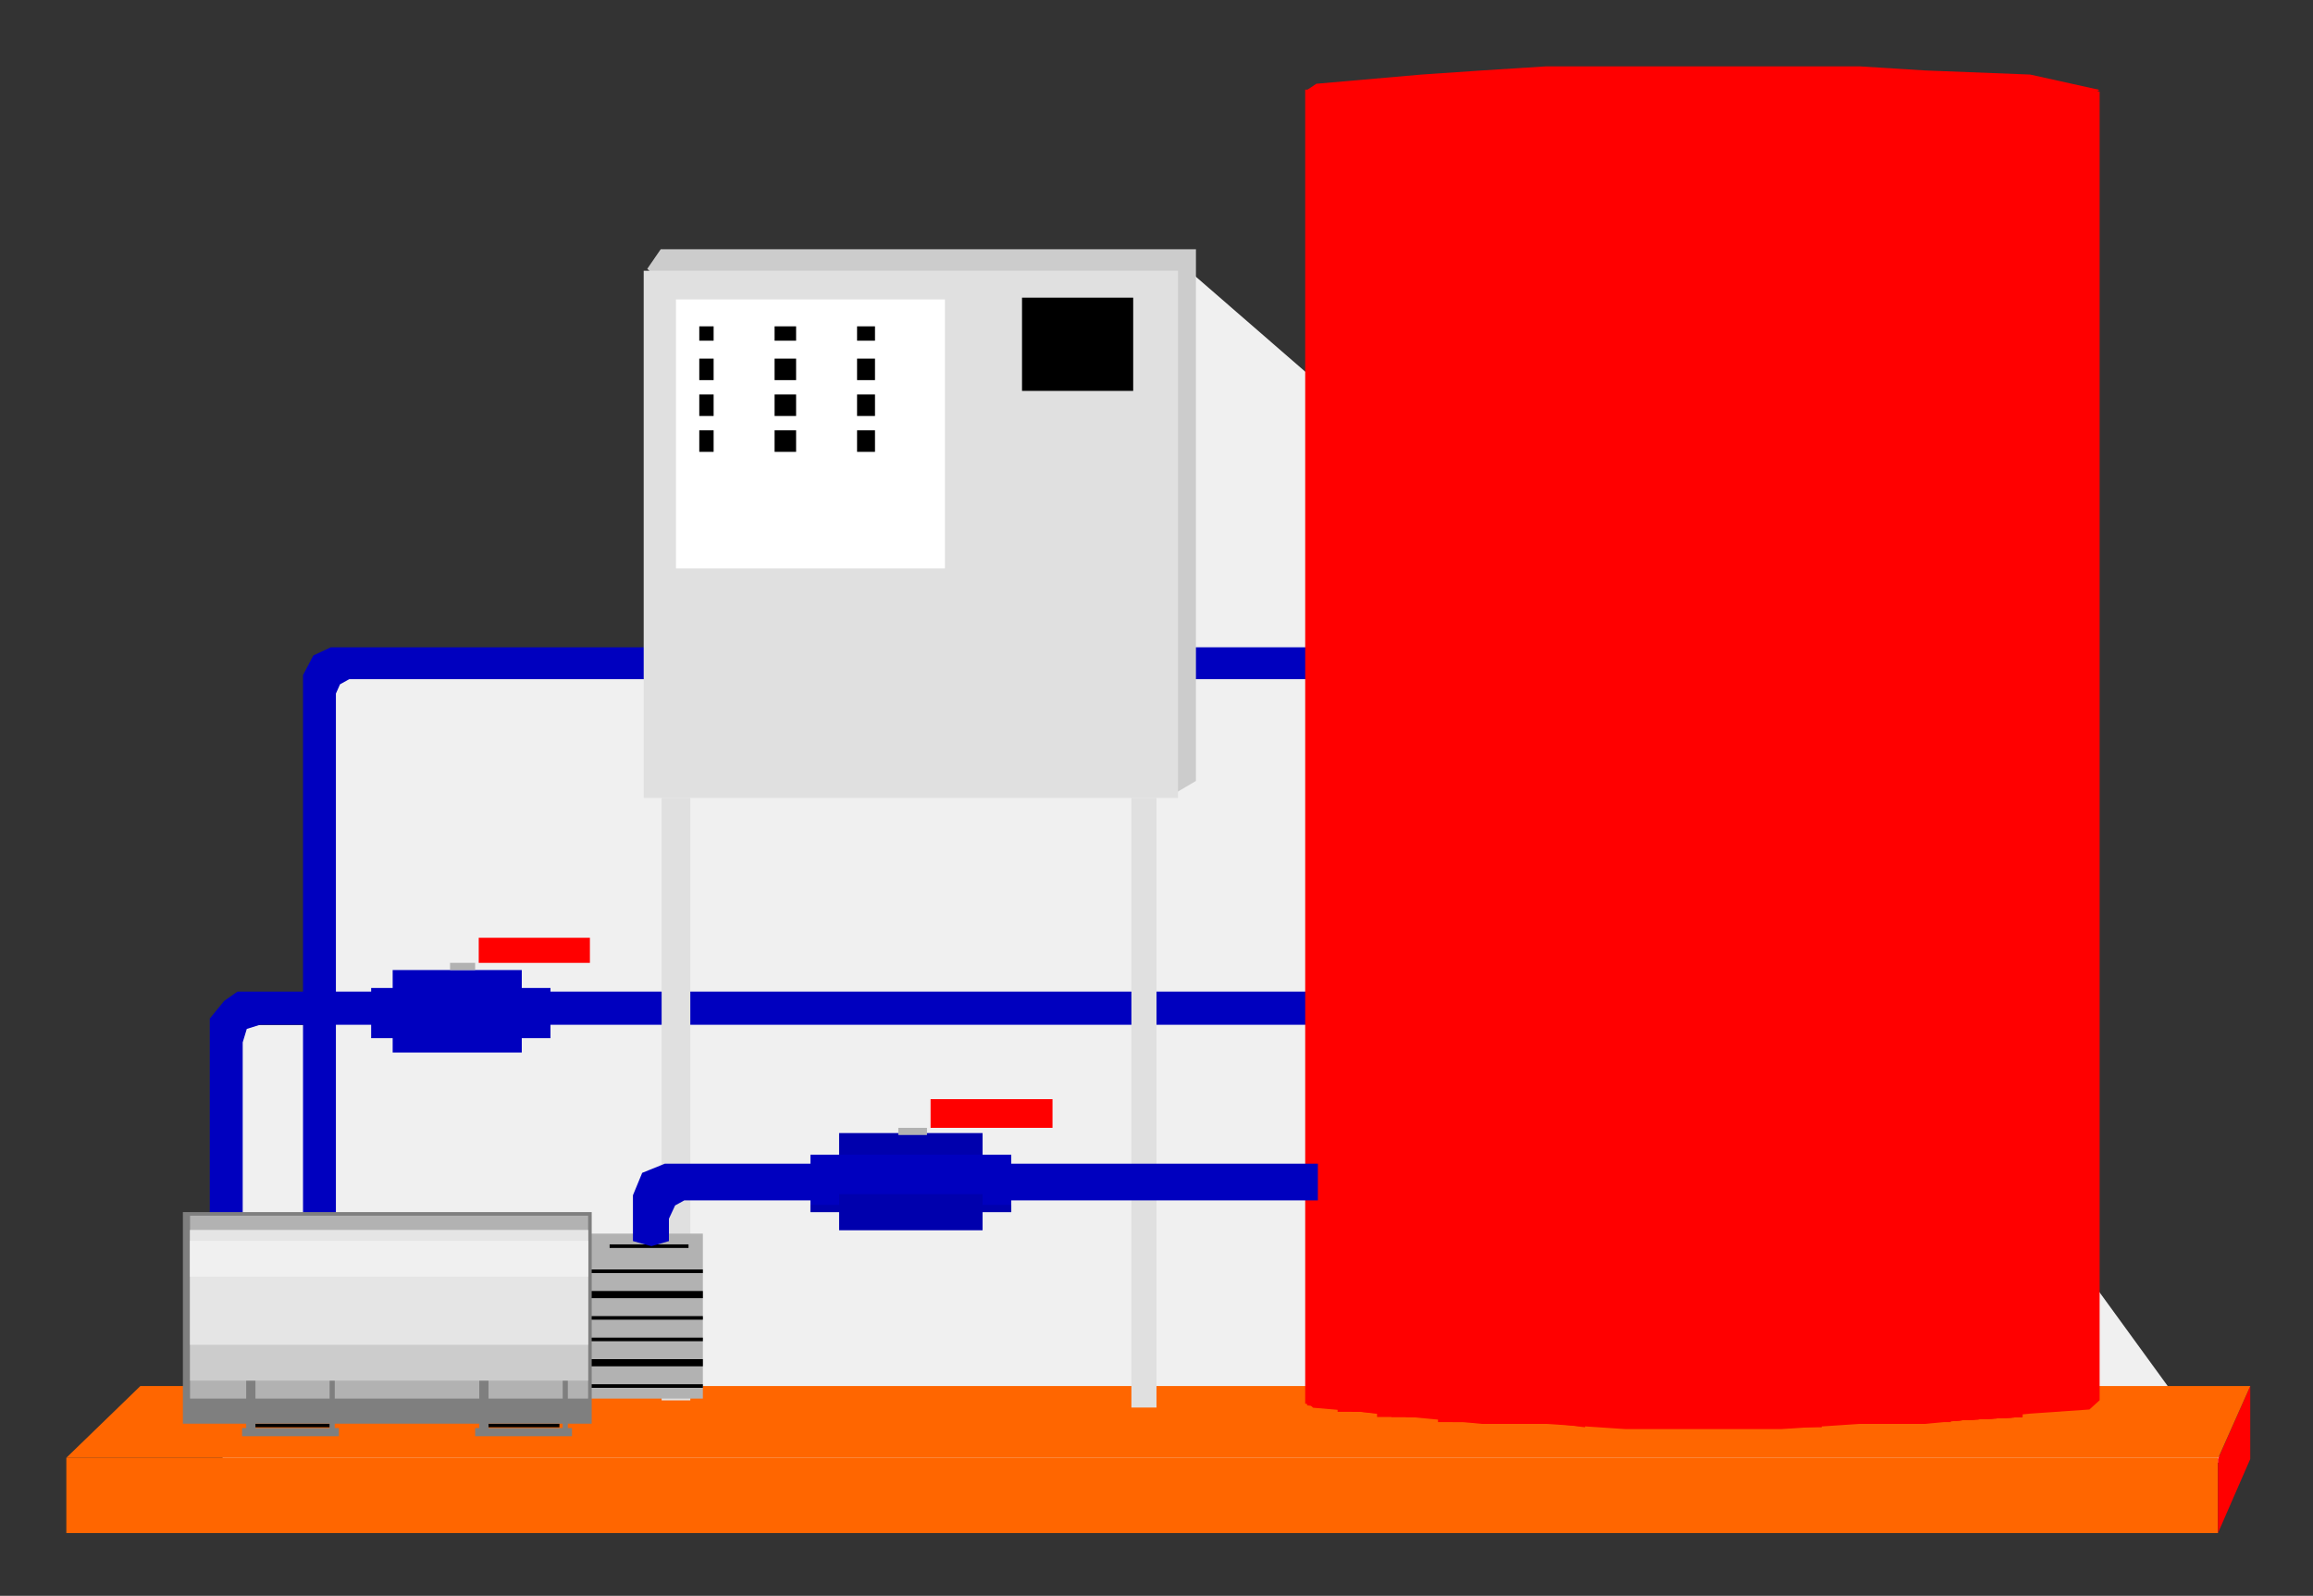 <svg width="645" height="445" xmlns="http://www.w3.org/2000/svg" xmlns:xlink="http://www.w3.org/1999/xlink" overflow="hidden"><rect width="100%" height="100%" fill="#333333" stroke="none"/><defs><clipPath id="clip0"><rect x="1107" y="116" width="645" height="445"/></clipPath></defs><g clip-path="url(#clip0)" transform="translate(-1107 -116)"><path d="M1727 523.844 1524.77 245.714 1483.52 230.533 1435.68 189 1296.76 302.715 1196.21 302.715 1197.36 401.822 1170.43 401.822 1169 529 1727 523.844Z" fill="#F0F0F0" fill-rule="evenodd"/><path d="M1173.24 392.5 1169.52 395.103 1165.5 400.021 1165.5 461.343 1170.95 462.5 1174.68 461.343 1174.68 406.674 1175.82 402.913 1179.55 401.756 1471.5 401.756 1471.5 392.5 1173.24 392.5Z" stroke="#000000" stroke-width="0" stroke-linejoin="round" stroke-miterlimit="10" fill="#0000BF" fill-rule="evenodd"/><path d="M1199.24 296.5 1194.37 298.794 1191.5 304.241 1191.5 461.353 1195.51 462.5 1200.67 461.353 1200.67 309.402 1201.82 306.821 1204.4 305.388 1471.5 305.388 1471.5 296.5 1199.24 296.5Z" stroke="#000000" stroke-width="0" stroke-linejoin="round" stroke-miterlimit="10" fill="#0000BF" fill-rule="evenodd"/><rect x="1210.5" y="391.5" width="50" height="14" stroke="#000000" stroke-width="0" stroke-miterlimit="8" fill="#0000BF"/><rect x="1216.5" y="386.5" width="36" height="23" stroke="#000000" stroke-width="0" stroke-miterlimit="8" fill="#0000BF"/><rect x="1232.5" y="382.5" width="7" height="4" stroke="#000000" stroke-width="0" stroke-miterlimit="8" fill="#B2B2B2"/><path d="M1231.52 377.5 1271.76 377.5 1273.2 377.818 1274.35 378.136 1275.21 379.409 1275.5 380.364 1275.5 383.227 1275.21 383.864 1274.35 384.182 1273.2 384.5 1271.76 384.5 1231.52 384.5 1229.8 384.5 1228.36 384.182 1227.79 383.864 1227.5 383.227 1227.5 380.364 1227.79 379.409 1228.36 378.136 1229.8 377.818 1231.52 377.5Z" stroke="#000000" stroke-width="0" stroke-linejoin="round" stroke-miterlimit="10" fill="#F0F0F0" fill-rule="evenodd"/><rect x="1240.5" y="377.5" width="31" height="7" stroke="#000000" stroke-width="0" stroke-miterlimit="8" fill="#FF0000"/><rect x="1125.5" y="522.5" width="600" height="21" stroke="#000000" stroke-width="0" stroke-miterlimit="8" fill="#FF6600"/><path d="M1734.5 502.5 1725.5 522.857 1725.5 543.5 1734.5 522.857 1734.5 502.5Z" stroke="#000000" stroke-width="0" stroke-linejoin="round" stroke-miterlimit="10" fill="#FF0000" fill-rule="evenodd"/><path d="M1125.5 522.5 1725.61 522.5 1734.5 502.5 1146.14 502.5 1125.5 522.5Z" stroke="#000000" stroke-width="0" stroke-linejoin="round" stroke-miterlimit="10" fill="#FF6600" fill-rule="evenodd"/><path d="M1692 141 1689.15 141 1659.78 144.733 1643.24 145.881 1624.99 145.881 1603.31 147.317 1559.69 147.317 1538.87 145.881 1519.76 145.881 1490.11 143.584 1471 141 1471 507.396 1490.11 509.693 1519.76 512.564 1537.73 512.564 1559.69 514 1603.31 514 1624.99 512.564 1643.24 512.564 1672.61 509.693 1689.15 508.544 1692 505.96 1692 141Z" fill="#FF0000" fill-rule="evenodd"/><path d="M1581.86 134.5 1603.81 134.5 1625.49 134.5 1643.74 135.643 1673.11 136.786 1692.5 141.071 1683.38 144.786 1660.28 145.929 1643.74 147.071 1625.49 147.071 1603.81 148.5 1560.19 148.5 1538.23 147.071 1503.44 145.929 1480.63 144.786 1471.5 141.071 1474.07 139.357 1503.44 136.786 1520.26 135.643 1538.23 134.5 1581.86 134.5Z" stroke="#000000" stroke-width="0" stroke-linejoin="round" stroke-miterlimit="10" fill="#FF0000" fill-rule="evenodd"/><path d="M1474.5 143.5 1481.06 142.167 1491.04 140.833 1503.87 140.833 1520.69 138.833 1538.66 137.5 1560.61 137.5 1582.28 137.5 1604.24 137.5 1625.91 137.5 1644.16 138.833 1660.7 140.833 1673.53 140.833 1683.79 142.167 1687.5 143.5" stroke="#000000" stroke-width="0" stroke-linejoin="round" stroke-miterlimit="10" fill="#FF0000" fill-rule="evenodd"/><path d="M1688 142.149 1660.02 144.733 1643.46 145.881 1625.18 145.881 1603.48 147.317 1559.8 147.317 1538.96 145.881 1519.82 145.881 1490.13 143.584 1473.57 141 1471 141 1471 507.396 1490.13 509.693 1519.82 512.564 1537.81 512.564 1559.8 514 1603.48 514 1625.18 512.564 1643.46 512.564 1672.87 509.693 1688 508.544 1688 142.149Z" fill="#FF0000" fill-rule="evenodd"/><path d="M1680 143.584 1660.49 144.733 1643.85 145.881 1625.49 145.881 1603.69 147.317 1559.79 147.317 1538.85 145.881 1519.62 145.881 1489.79 143.584 1473.15 141 1472 141 1472 507.396 1473.15 508.544 1502.7 511.128 1537.7 512.564 1559.79 514 1603.69 514 1625.49 512.564 1643.85 512.564 1673.4 509.693 1680 509.693 1680 143.584Z" fill="#FF0000" fill-rule="evenodd"/><path d="M1671 145.578 1644.04 146.724 1625.69 146.724 1603.9 148.157 1560.02 148.157 1539.09 146.724 1519.88 146.724 1490.05 144.432 1480.01 143 1476 143 1476 508.557 1502.96 511.135 1537.94 512.568 1560.02 514 1603.9 514 1625.69 512.568 1644.04 512.568 1671 511.135 1671 145.578Z" fill="#FF0000" fill-rule="evenodd"/><path d="M1671 145.578 1644.04 146.724 1625.69 146.724 1603.9 148.157 1560.02 148.157 1539.09 146.724 1519.88 146.724 1490.05 144.432 1480.01 143 1476 143 1476 508.557 1502.96 511.135 1537.94 512.568 1560.02 514 1603.9 514 1625.69 512.568 1644.04 512.568 1671 511.135 1671 145.578Z" fill="#FF0000" fill-rule="evenodd"/><path d="M1671 145.578 1644.04 146.724 1625.69 146.724 1603.9 148.157 1560.02 148.157 1539.09 146.724 1519.88 146.724 1490.05 144.432 1480.01 143 1476 143 1476 508.557 1502.96 511.135 1537.94 512.568 1560.02 514 1603.9 514 1625.69 512.568 1644.04 512.568 1671 511.135 1671 145.578Z" fill="#FF0000" fill-rule="evenodd"/><path d="M1671 145.578 1644.04 146.724 1625.69 146.724 1603.9 148.157 1560.02 148.157 1539.09 146.724 1519.88 146.724 1490.05 144.432 1480.01 143 1476 143 1476 508.557 1502.96 511.135 1537.94 512.568 1560.02 514 1603.9 514 1625.69 512.568 1644.04 512.568 1671 511.135 1671 145.578Z" fill="#FF0000" fill-rule="evenodd"/><path d="M1660 145.147 1643.43 146.295 1625.14 146.295 1603.43 147.729 1581.43 147.729 1559.71 147.729 1538.86 146.295 1519.71 146.295 1502.86 145.147 1490 144 1480 144 1480 509.698 1490 509.698 1502.86 511.132 1519.71 512.566 1537.71 512.566 1559.71 514 1581.43 514 1603.43 514 1625.14 512.566 1643.43 512.566 1660 511.132 1660 145.147Z" fill="#FF0000" fill-rule="evenodd"/><path d="M1651 146.295 1643.58 146.295 1625.31 146.295 1603.61 147.729 1581.63 147.729 1559.94 147.729 1539.1 146.295 1519.97 146.295 1503.13 145.147 1490.28 144 1484 144 1484 509.698 1490.28 509.698 1503.13 511.132 1519.97 512.566 1539.1 512.566 1559.94 514 1581.63 514 1603.61 514 1625.31 512.566 1643.58 512.566 1651 512.566 1651 146.295Z" fill="#FF0000" fill-rule="evenodd"/><path d="M1643 146.295 1625.99 146.295 1604.07 147.729 1581.87 147.729 1559.95 147.729 1538.9 146.295 1519.58 146.295 1502.57 145.147 1489.6 144 1487 144 1487 509.698 1489.6 509.698 1502.57 511.132 1519.58 512.566 1538.9 512.566 1559.95 514 1581.87 514 1604.07 514 1625.99 512.566 1643 512.566 1643 146.295Z" fill="#FF0000" fill-rule="evenodd"/><path d="M1633 146.148 1625.25 146.148 1603.45 147.582 1581.36 147.582 1559.56 147.582 1538.62 146.148 1519.4 146.148 1502.47 145 1491 145 1491 511.131 1502.47 511.131 1519.4 512.565 1538.62 512.565 1559.56 514 1581.36 514 1603.45 514 1625.25 512.565 1633 512.565 1633 146.148Z" fill="#FF0000" fill-rule="evenodd"/><path d="M1624 146.148 1603.36 147.582 1581.29 147.582 1559.5 147.582 1538.57 146.148 1519.37 146.148 1502.45 145 1495 145 1495 511.131 1502.45 511.131 1519.37 512.565 1538.57 512.565 1559.5 514 1581.29 514 1603.36 514 1624 512.565 1624 146.148Z" fill="#FF0000" fill-rule="evenodd"/><path d="M1615 146.148 1603.54 147.582 1581.49 147.582 1559.72 147.582 1538.81 146.148 1519.62 146.148 1502.72 145 1499 145 1499 511.131 1502.72 511.131 1519.62 512.565 1538.81 512.565 1559.72 514 1581.49 514 1603.54 514 1615 514 1615 146.148Z" fill="#FF0000" fill-rule="evenodd"/><path d="M1605 147.582 1603.58 147.582 1581.64 147.582 1559.99 147.582 1539.19 146.148 1520.1 146.148 1505 145 1505 511.131 1520.1 512.565 1539.19 512.565 1559.99 514 1581.64 514 1603.58 514 1605 514 1605 147.582Z" fill="#FF0000" fill-rule="evenodd"/><path d="M1596 147.582 1581.62 147.582 1559.76 147.582 1538.77 146.148 1519.5 146.148 1508 145 1508 512.565 1519.5 512.565 1538.77 512.565 1559.76 514 1581.62 514 1596 514 1596 147.582Z" fill="#FF0000" fill-rule="evenodd"/><path d="M1587 147.435 1581.83 147.435 1559.99 147.435 1539.01 146 1519.76 146 1512 146 1512 512.565 1519.76 512.565 1539.01 512.565 1559.99 514 1581.83 514 1587 514 1587 147.435Z" fill="#FF0000" fill-rule="evenodd"/><path d="M1578 147.435 1560.2 147.435 1539.25 146 1520.02 146 1516 146 1516 512.565 1520.02 512.565 1538.1 512.565 1560.2 514 1578 514 1578 147.435Z" fill="#FF0000" fill-rule="evenodd"/><path d="M1569 147.435 1560.12 147.435 1539.2 146 1520 146 1520 512.565 1538.05 512.565 1560.12 514 1569 514 1569 147.435Z" fill="#FF0000" fill-rule="evenodd"/><path d="M1560 147.435 1538.56 146 1523 146 1523 512.565 1537.39 512.565 1560 514 1560 147.435Z" fill="#FF0000" fill-rule="evenodd"/><path d="M1549 147.435 1538.58 146 1527 146 1527 512.565 1537.42 512.565 1549 514 1549 147.435Z" fill="#FF0000" fill-rule="evenodd"/><path d="M1540 146 1538.55 146 1531 146 1531 513 1538.55 513 1540 513 1540 146Z" fill="#FF0000" fill-rule="evenodd"/><path d="M1692.5 141.5 1689.65 141.5 1660.28 145.233 1643.74 146.382 1625.49 146.382 1603.81 147.817 1560.19 147.817 1539.37 146.382 1520.26 146.382 1490.61 144.084 1471.5 141.5 1471.5 507.896 1490.61 510.193 1520.26 513.064 1538.23 513.064 1560.19 514.5 1603.81 514.5 1625.49 513.064 1643.74 513.064 1673.11 510.193 1689.65 509.044 1692.5 506.46 1692.5 141.5" stroke="#000000" stroke-width="0" stroke-linejoin="round" stroke-miterlimit="10" fill="#FF0000" fill-rule="evenodd"/><rect x="1422.5" y="338.5" width="7" height="170" stroke="#000000" stroke-width="0" stroke-miterlimit="8" fill="#E0E0E0"/><path d="M1291.25 185.5 1440.5 185.5 1440.5 333.772 1434.16 337.5 1287.5 190.949 1291.25 185.5Z" stroke="#000000" stroke-width="0" stroke-linejoin="round" stroke-miterlimit="10" fill="#CCCCCC" fill-rule="evenodd"/><rect x="1286.5" y="191.5" width="149" height="147" stroke="#000000" stroke-width="0" stroke-miterlimit="8" fill="#E0E0E0"/><rect x="1295.5" y="199.5" width="75" height="75" stroke="#000000" stroke-width="0" stroke-miterlimit="8" fill="#FFFFFF"/><rect x="1392" y="199" width="31" height="26"/><rect x="1346" y="236" width="5" height="6"/><rect x="1346" y="226" width="5" height="6"/><rect x="1346" y="216" width="5" height="6"/><rect x="1346" y="207" width="5" height="4"/><rect x="1323" y="236" width="6" height="6"/><rect x="1323" y="226" width="6" height="6"/><rect x="1323" y="216" width="6" height="6"/><rect x="1323" y="207" width="6" height="4"/><rect x="1302" y="236" width="4" height="6"/><rect x="1302" y="226" width="4" height="6"/><rect x="1302" y="216" width="4" height="6"/><rect x="1302" y="207" width="4" height="4"/><rect x="1291.5" y="338.5" width="8" height="168" stroke="#000000" stroke-width="0" stroke-miterlimit="8" fill="#E0E0E0"/><rect x="1271" y="460" width="32" height="46" fill="#B2B2B2"/><rect x="1271" y="502" width="32" height="1"/><rect x="1271" y="495" width="32" height="2"/><rect x="1271" y="489" width="32" height="1"/><rect x="1271" y="483" width="32" height="1"/><rect x="1271" y="476" width="32" height="2"/><rect x="1271" y="470" width="32" height="1"/><rect x="1277" y="463" width="22" height="1"/><rect x="1178" y="513" width="21" height="1"/><rect x="1242" y="513" width="21" height="1"/><rect x="1158" y="454" width="114" height="59" fill="#7F7F7F"/><rect x="1160" y="455" width="111" height="51" fill="#B2B2B2"/><path d="M1240.65 498.5 1243.23 498.5 1243.23 514.214 1263.91 514.214 1263.91 498.5 1265.35 498.5 1265.35 514.214 1266.5 514.214 1266.5 516.5 1239.5 516.5 1239.5 514.214 1240.65 514.214 1240.65 498.5Z" stroke="#000000" stroke-width="0" stroke-linejoin="round" stroke-miterlimit="10" fill="#7F7F7F" fill-rule="evenodd"/><path d="M1175.65 498.5 1178.23 498.5 1178.23 514.214 1198.91 514.214 1198.91 498.5 1200.35 498.5 1200.35 514.214 1201.5 514.214 1201.5 516.5 1174.5 516.5 1174.5 514.214 1175.65 514.214 1175.65 498.5Z" stroke="#000000" stroke-width="0" stroke-linejoin="round" stroke-miterlimit="10" fill="#7F7F7F" fill-rule="evenodd"/><rect x="1160" y="459" width="111" height="42" fill="#CCCCCC"/><rect x="1160" y="459" width="111" height="32" fill="#E5E5E5"/><rect x="1160" y="462" width="111" height="10" fill="#F0F0F0"/><path d="M1292.39 440.5 1286.08 443.055 1283.5 449.302 1283.5 462.08 1288.66 463.5 1293.54 462.08 1293.54 455.833 1295.26 452.142 1297.84 450.722 1474.5 450.722 1474.5 440.5 1292.39 440.5Z" stroke="#000000" stroke-width="0" stroke-linejoin="round" stroke-miterlimit="10" fill="#0000BF" fill-rule="evenodd"/><rect x="1333" y="438" width="56" height="16" fill="#0000BF"/><rect x="1333" y="452" width="56" height="2" fill="#0000AD"/><rect x="1341" y="432" width="40" height="27" fill="#0000BF"/><rect x="1341" y="432" width="40" height="6" fill="#0000AD"/><rect x="1341" y="449" width="40" height="10" fill="#0000AD"/><rect x="1357.5" y="427.5" width="8" height="5" stroke="#000000" stroke-width="0" stroke-miterlimit="8" fill="#B2B2B2"/><path d="M1356.57 422.5 1402.26 422.5 1404.01 422.796 1406.05 423.389 1406.92 424.574 1407.5 426.648 1407.5 427.833 1406.92 429.018 1406.05 429.611 1404.01 430.204 1402.26 430.5 1356.57 430.5 1354.54 430.204 1353.37 429.611 1352.79 429.018 1352.5 427.833 1352.5 426.648 1352.79 424.574 1353.37 423.389 1354.54 422.796 1356.57 422.5Z" stroke="#000000" stroke-width="0" stroke-linejoin="round" stroke-miterlimit="10" fill="#F0F0F0" fill-rule="evenodd"/><rect x="1366.5" y="422.5" width="34" height="8" stroke="#000000" stroke-width="0" stroke-miterlimit="8" fill="#FF0000"/><rect x="1341.5" y="432.5" width="40" height="27" stroke="#000000" stroke-width="0" stroke-miterlimit="8" fill="none"/></g></svg>
